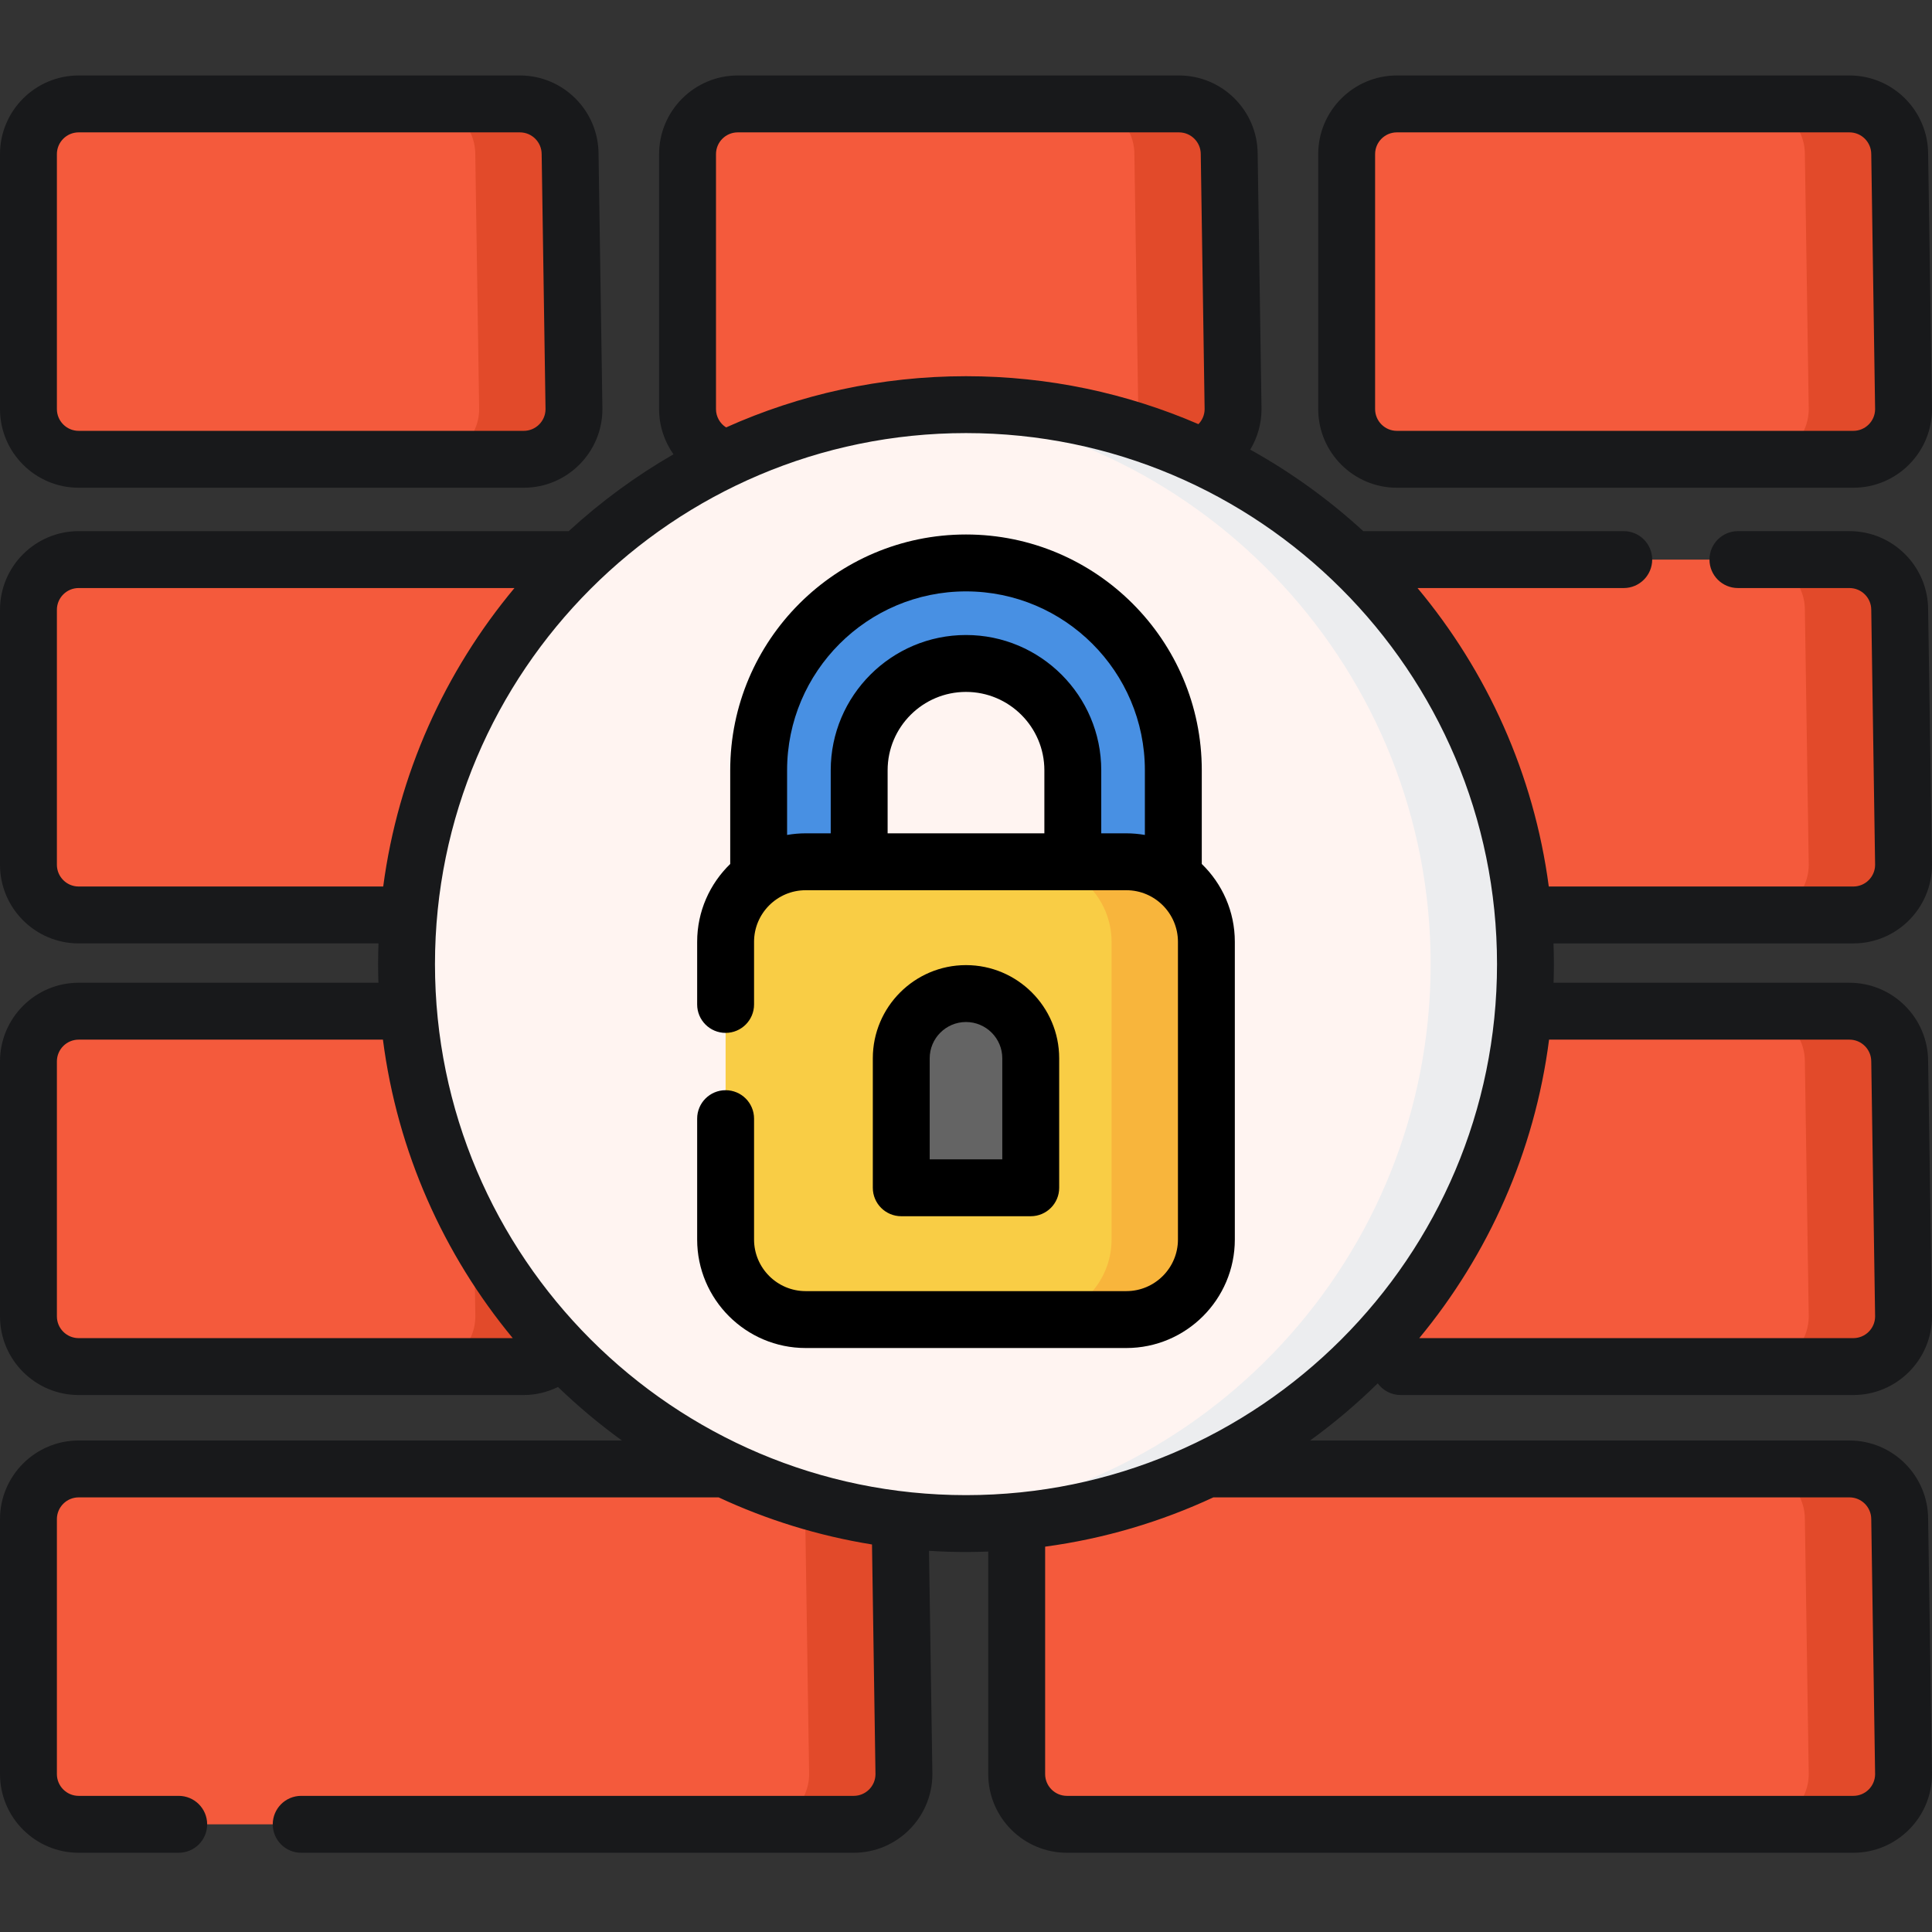 <svg height="512pt" viewBox="0 -20 512 512" width="512pt" xmlns="http://www.w3.org/2000/svg"><rect x="0" y="-20" width="512" height="512" fill="#333333" stroke="none"/><path d="m491.152 222.473h-207.406c-7.32 0-13.309-5.988-13.309-13.309v-67.562c0-7.316 5.988-13.305 13.309-13.305h206.383c7.32 0 13.309 5.988 13.309 13.305l1.023 67.562c0 7.32-5.988 13.309-13.309 13.309zm0 0" fill="#f45a3c"/><path d="m503.438 141.602c0-7.316-5.988-13.305-13.309-13.305h-25.129c7.32 0 13.309 5.988 13.309 13.305l1.023 67.562c0 7.32-5.988 13.309-13.305 13.309h25.125c7.32 0 13.309-5.988 13.309-13.309zm0 0" fill="#e24a2a"/><path d="m491.152 463.461h-208.414c-7.316 0-13.305-5.988-13.305-13.309v-67.562c0-7.32 5.988-13.309 13.305-13.309h207.391c7.32 0 13.309 5.988 13.309 13.309l1.023 67.562c0 7.32-5.988 13.309-13.309 13.309zm0 0" fill="#f45a3c"/><path d="m503.438 382.59c0-7.32-5.988-13.309-13.309-13.309h-25.129c7.32 0 13.309 5.988 13.309 13.309l1.023 67.562c0 7.32-5.988 13.309-13.305 13.309h25.125c7.32 0 13.309-5.988 13.309-13.309zm0 0" fill="#e24a2a"/><path d="m491.152 101.715h-120.969c-7.32 0-13.309-5.988-13.309-13.305v-67.562c0-7.32 5.988-13.309 13.309-13.309h119.945c7.32 0 13.309 5.988 13.309 13.309l1.023 67.562c0 7.316-5.988 13.305-13.309 13.305zm0 0" fill="#f45a3c"/><path d="m503.438 20.848c0-7.32-5.988-13.309-13.309-13.309h-25.129c7.32 0 13.309 5.988 13.309 13.309l1.023 67.562c0 7.316-5.988 13.305-13.305 13.305h25.125c7.32 0 13.309-5.988 13.309-13.305zm0 0" fill="#e24a2a"/><path d="m138.801 101.715h-117.953c-7.32 0-13.309-5.988-13.309-13.305v-67.562c0-7.32 5.988-13.309 13.309-13.309h116.93c7.316 0 13.305 5.988 13.305 13.309l1.023 67.562c0 7.316-5.988 13.305-13.305 13.305zm0 0" fill="#f45a3c"/><path d="m151.082 20.848c0-7.32-5.988-13.309-13.309-13.309h-25.125c7.316 0 13.305 5.988 13.305 13.309l1.027 67.562c0 7.316-5.988 13.305-13.309 13.305h25.129c7.316 0 13.305-5.988 13.305-13.305zm0 0" fill="#e24a2a"/><path d="m313.469 101.715h-117.953c-7.32 0-13.309-5.988-13.309-13.305v-67.562c0-7.32 5.988-13.309 13.309-13.309h116.93c7.32 0 13.309 5.988 13.309 13.309l1.023 67.562c0 7.316-5.988 13.305-13.309 13.305zm0 0" fill="#f45a3c"/><path d="m325.754 20.848c0-7.32-5.988-13.309-13.309-13.309h-25.129c7.32 0 13.309 5.988 13.309 13.309l1.023 67.562c0 7.316-5.988 13.305-13.309 13.305h25.129c7.32 0 13.309-5.988 13.309-13.305zm0 0" fill="#e24a2a"/><path d="m226.242 222.473h-205.395c-7.32 0-13.309-5.988-13.309-13.309v-67.562c0-7.316 5.988-13.305 13.309-13.305h204.375c7.316 0 13.305 5.988 13.305 13.305l1.023 67.562c0 7.32-5.988 13.309-13.309 13.309zm0 0" fill="#f45a3c"/><path d="m226.242 463.461h-205.395c-7.32 0-13.309-5.988-13.309-13.309v-67.562c0-7.32 5.988-13.309 13.309-13.309h204.375c7.316 0 13.305 5.988 13.305 13.309l1.023 67.562c0 7.32-5.988 13.309-13.309 13.309zm0 0" fill="#f45a3c"/><path d="m238.527 382.59c0-7.32-5.988-13.309-13.309-13.309h-25.125c7.316 0 13.305 5.988 13.305 13.309l1.027 67.562c0 7.32-5.992 13.309-13.309 13.309h25.125c7.32 0 13.309-5.988 13.309-13.309zm0 0" fill="#e24a2a"/><path d="m138.801 342.156h-117.953c-7.32 0-13.309-5.988-13.309-13.309v-67.562c0-7.316 5.988-13.305 13.309-13.305h116.93c7.316 0 13.305 5.988 13.305 13.305l1.023 67.562c0 7.32-5.988 13.309-13.305 13.309zm0 0" fill="#f45a3c"/><path d="m151.082 261.285c0-7.316-5.988-13.305-13.309-13.305h-26.133c7.32 0 13.309 5.988 13.309 13.305l1.023 67.562c0 7.32-5.988 13.309-13.305 13.309h26.133c7.316 0 13.305-5.988 13.305-13.309zm0 0" fill="#e24a2a"/><path d="m491.152 342.156h-119.961c-7.32 0-13.309-5.988-13.309-13.309v-67.562c0-7.316 5.988-13.305 13.309-13.305h118.938c7.32 0 13.309 5.988 13.309 13.305l1.023 67.562c0 7.32-5.988 13.309-13.309 13.309zm0 0" fill="#f45a3c"/><path d="m503.438 261.285c0-7.316-5.988-13.305-13.309-13.305h-25.129c7.32 0 13.309 5.988 13.309 13.305l1.023 67.562c0 7.32-5.988 13.309-13.305 13.309h25.125c7.32 0 13.309-5.988 13.309-13.309zm0 0" fill="#e24a2a"/><path d="m404.262 235.5c0 81.883-66.379 148.262-148.262 148.262s-148.266-66.379-148.266-148.262 66.383-148.266 148.266-148.266 148.262 66.383 148.262 148.266zm0 0" fill="#fff4f1"/><path d="m256 87.234c-4.234 0-8.422.188-12.562.535 76 6.379 135.699 70.078 135.699 147.73 0 77.648-59.699 141.348-135.699 147.727 4.141.348 8.328.535 12.562.535 81.883 0 148.262-66.379 148.262-148.262s-66.379-148.266-148.262-148.266zm0 0" fill="#ecedef"/><g fill="#18191b"><path d="m20.844 109.254h117.957c11.492 0 20.844-9.352 20.844-20.844 0-.039 0-.078 0-.117l-1.023-67.512c-.035-11.465-9.371-20.781-20.848-20.781h-116.93c-11.492 0-20.844 9.352-20.844 20.848v67.562c0 11.492 9.352 20.844 20.844 20.844zm-5.766-88.406c0-3.184 2.586-5.77 5.766-5.77h116.93c3.184 0 5.77 2.586 5.77 5.77 0 .039 0 .074.004.113l1.023 67.492c-.023 3.16-2.605 5.727-5.77 5.727h-117.957c-3.18 0-5.766-2.59-5.766-5.77zm0 0"/><path d="m370.184 109.254h120.973c11.492 0 20.844-9.352 20.844-20.844 0-.039 0-.078 0-.117l-1.023-67.508c-.031-11.465-9.371-20.785-20.848-20.785h-119.945c-11.492 0-20.844 9.352-20.844 20.848v67.559c0 11.496 9.352 20.848 20.844 20.848zm-5.766-88.406c0-3.184 2.586-5.77 5.766-5.77h119.945c3.184 0 5.77 2.586 5.77 5.77 0 .039 0 .074.004.113l1.02 67.492c-.023 3.16-2.602 5.727-5.766 5.727h-120.973c-3.18 0-5.766-2.59-5.766-5.77zm0 0"/><path d="m512 209.164c0-.035 0-.074 0-.113l-1.023-67.508c-.035-11.469-9.371-20.785-20.848-20.785h-29.559c-4.164 0-7.539 3.375-7.539 7.539 0 4.16 3.375 7.539 7.539 7.539h29.559c3.184 0 5.77 2.586 5.77 5.766 0 .039 0 .078.004.117l1.02 67.492c-.023 3.16-2.602 5.723-5.766 5.723h-80.711c-3.953-29.84-16.383-57.043-34.785-79.098h54.648c4.164 0 7.539-3.379 7.539-7.539 0-4.164-3.375-7.539-7.539-7.539h-69.027c-9.066-8.324-19.117-15.59-29.957-21.602 1.922-3.188 2.992-6.887 2.992-10.746 0-.039 0-.078 0-.117l-1.023-67.512c-.035-11.465-9.375-20.781-20.848-20.781h-116.93c-11.496 0-20.848 9.352-20.848 20.848v67.562c0 4.457 1.414 8.59 3.805 11.98-10 5.762-19.305 12.605-27.754 20.367h-129.875c-11.492 0-20.844 9.352-20.844 20.844v67.562c0 11.496 9.352 20.848 20.844 20.848h79.461c-.062 1.82-.105 3.648-.105 5.488 0 1.652.035 3.297.086 4.938h-79.441c-11.492 0-20.844 9.355-20.844 20.848v67.562c0 11.496 9.352 20.848 20.844 20.848h117.957c3.172 0 6.27-.762 9.078-2.129 5.297 5.109 10.953 9.852 16.926 14.18h-143.961c-11.492-.004-20.844 9.352-20.844 20.844v67.562c0 11.496 9.352 20.848 20.844 20.848h26.516c4.164 0 7.539-3.375 7.539-7.539 0-4.164-3.375-7.539-7.539-7.539h-26.516c-3.18 0-5.766-2.59-5.766-5.77v-67.562c0-3.18 2.586-5.77 5.766-5.77h169.605c12.715 5.922 26.355 10.176 40.641 12.48l.922 60.898c-.023 3.16-2.602 5.723-5.77 5.723h-146.422c-4.164 0-7.535 3.375-7.535 7.539 0 4.164 3.371 7.539 7.535 7.539h146.422c11.496 0 20.848-9.352 20.848-20.848 0-.039 0-.078 0-.113l-.895-59.055c3.242.203 6.512.316 9.805.316 1.973 0 3.938-.047 5.895-.121v58.973c0 11.496 9.352 20.848 20.848 20.848h208.414c11.492 0 20.844-9.352 20.844-20.848 0-.039 0-.078 0-.113l-1.023-67.512c-.035-11.465-9.371-20.781-20.848-20.781h-142.934c6.348-4.602 12.336-9.664 17.914-15.145 1.375 1.871 3.582 3.094 6.082 3.094h119.965c11.492 0 20.844-9.352 20.844-20.848 0-.035 0-.074 0-.113l-1.023-67.512c-.035-11.465-9.371-20.781-20.848-20.781h-78.414c.051-1.641.086-3.285.086-4.941 0-1.836-.043-3.664-.105-5.488h79.461c11.492 0 20.844-9.352 20.844-20.848zm-322.254-120.754v-67.562c0-3.184 2.586-5.77 5.77-5.77h116.93c3.18 0 5.77 2.586 5.77 5.77v.113l1.023 67.492c-.012 1.496-.617 2.898-1.641 3.949-18.902-8.168-39.73-12.703-61.598-12.703-22.633 0-44.152 4.855-63.578 13.57-1.605-1.023-2.676-2.816-2.676-4.859zm-168.902 126.523c-3.18 0-5.766-2.586-5.766-5.77v-67.562c0-3.18 2.586-5.766 5.766-5.766h115.496c-18.402 22.055-30.832 49.258-34.785 79.098zm-5.766 113.914v-67.562c0-3.18 2.586-5.77 5.766-5.77h80.637c3.84 29.809 16.137 57.008 34.398 79.102h-115.035c-3.18 0-5.766-2.586-5.766-5.77zm475.051 47.973c3.184 0 5.77 2.59 5.77 5.77 0 .039 0 .074.004.113l1.02 67.496c-.023 3.16-2.602 5.723-5.766 5.723h-208.414c-3.184 0-5.77-2.59-5.77-5.77v-60.27c15.719-2.121 30.699-6.602 44.578-13.062zm-234.129-.594c-77.598 0-140.727-63.129-140.727-140.727 0-77.594 63.129-140.727 140.727-140.727s140.727 63.133 140.727 140.727c0 77.598-63.129 140.727-140.727 140.727zm234.129-120.711c3.184 0 5.77 2.59 5.77 5.77 0 .039 0 .078.004.113l1.02 67.496c-.023 3.16-2.602 5.723-5.766 5.723h-115.035c18.262-22.094 30.559-49.293 34.398-79.102zm0 0"/></g><path d="m227.691 236.25v-52.121c0-15.605 12.699-28.305 28.309-28.305s28.305 12.699 28.305 28.305v52.121h26.641v-52.121c0-30.219-24.727-54.945-54.945-54.945-30.223 0-54.945 24.727-54.945 54.945v52.121zm0 0" fill="#4890e3"/><path d="m298.488 329.699h-84.977c-11.672 0-21.219-9.547-21.219-21.215v-78.887c0-11.672 9.547-21.219 21.219-21.219h84.977c11.668 0 21.219 9.547 21.219 21.219v78.887c0 11.668-9.551 21.215-21.219 21.215zm0 0" fill="#f9cd45"/><path d="m298.488 208.379h-25.129c11.672 0 21.219 9.547 21.219 21.219v78.883c0 11.672-9.547 21.219-21.219 21.219h25.129c11.668 0 21.219-9.551 21.219-21.219v-78.883c0-11.672-9.547-21.219-21.219-21.219zm0 0" fill="#f8b53c"/><path d="m256 243.305c-9.477 0-17.156 7.68-17.156 17.156v34.316h34.312v-34.316c0-9.477-7.68-17.156-17.156-17.156zm0 0" fill="#646464"/><path d="m318.484 208.961v-24.832c0-34.453-28.031-62.484-62.484-62.484s-62.484 28.031-62.484 62.484v24.832c-5.398 5.23-8.762 12.543-8.762 20.637v16.594c0 4.16 3.375 7.535 7.539 7.535 4.164 0 7.539-3.375 7.539-7.535v-16.594c0-7.543 6.137-13.68 13.676-13.68h84.98c7.543 0 13.68 6.137 13.68 13.68v78.883c0 7.543-6.137 13.68-13.68 13.68h-84.98c-7.539 0-13.676-6.137-13.676-13.68v-32.027c0-4.164-3.375-7.539-7.539-7.539-4.164 0-7.539 3.375-7.539 7.539v32.027c0 15.855 12.898 28.758 28.754 28.758h84.98c15.855 0 28.754-12.902 28.754-28.758v-78.883c.004-8.09-3.359-15.406-8.758-20.637zm-41.715-8.121h-41.539v-16.711c0-11.449 9.316-20.766 20.77-20.766 11.449 0 20.77 9.316 20.77 20.766zm15.074 0v-16.711c0-19.762-16.078-35.844-35.844-35.844s-35.848 16.082-35.848 35.844v16.711h-6.641c-1.68 0-3.32.152-4.922.43v-17.141c0-26.141 21.27-47.406 47.41-47.406s47.406 21.266 47.406 47.406v17.141c-1.598-.277-3.238-.43-4.918-.43zm0 0"/><path d="m273.156 302.312c4.164 0 7.539-3.375 7.539-7.535v-34.316c0-13.617-11.078-24.695-24.695-24.695s-24.695 11.078-24.695 24.695v34.316c0 4.16 3.375 7.535 7.539 7.535zm-26.777-41.852c0-5.305 4.316-9.617 9.621-9.617s9.617 4.312 9.617 9.617v26.777h-19.238zm0 0"/></svg>